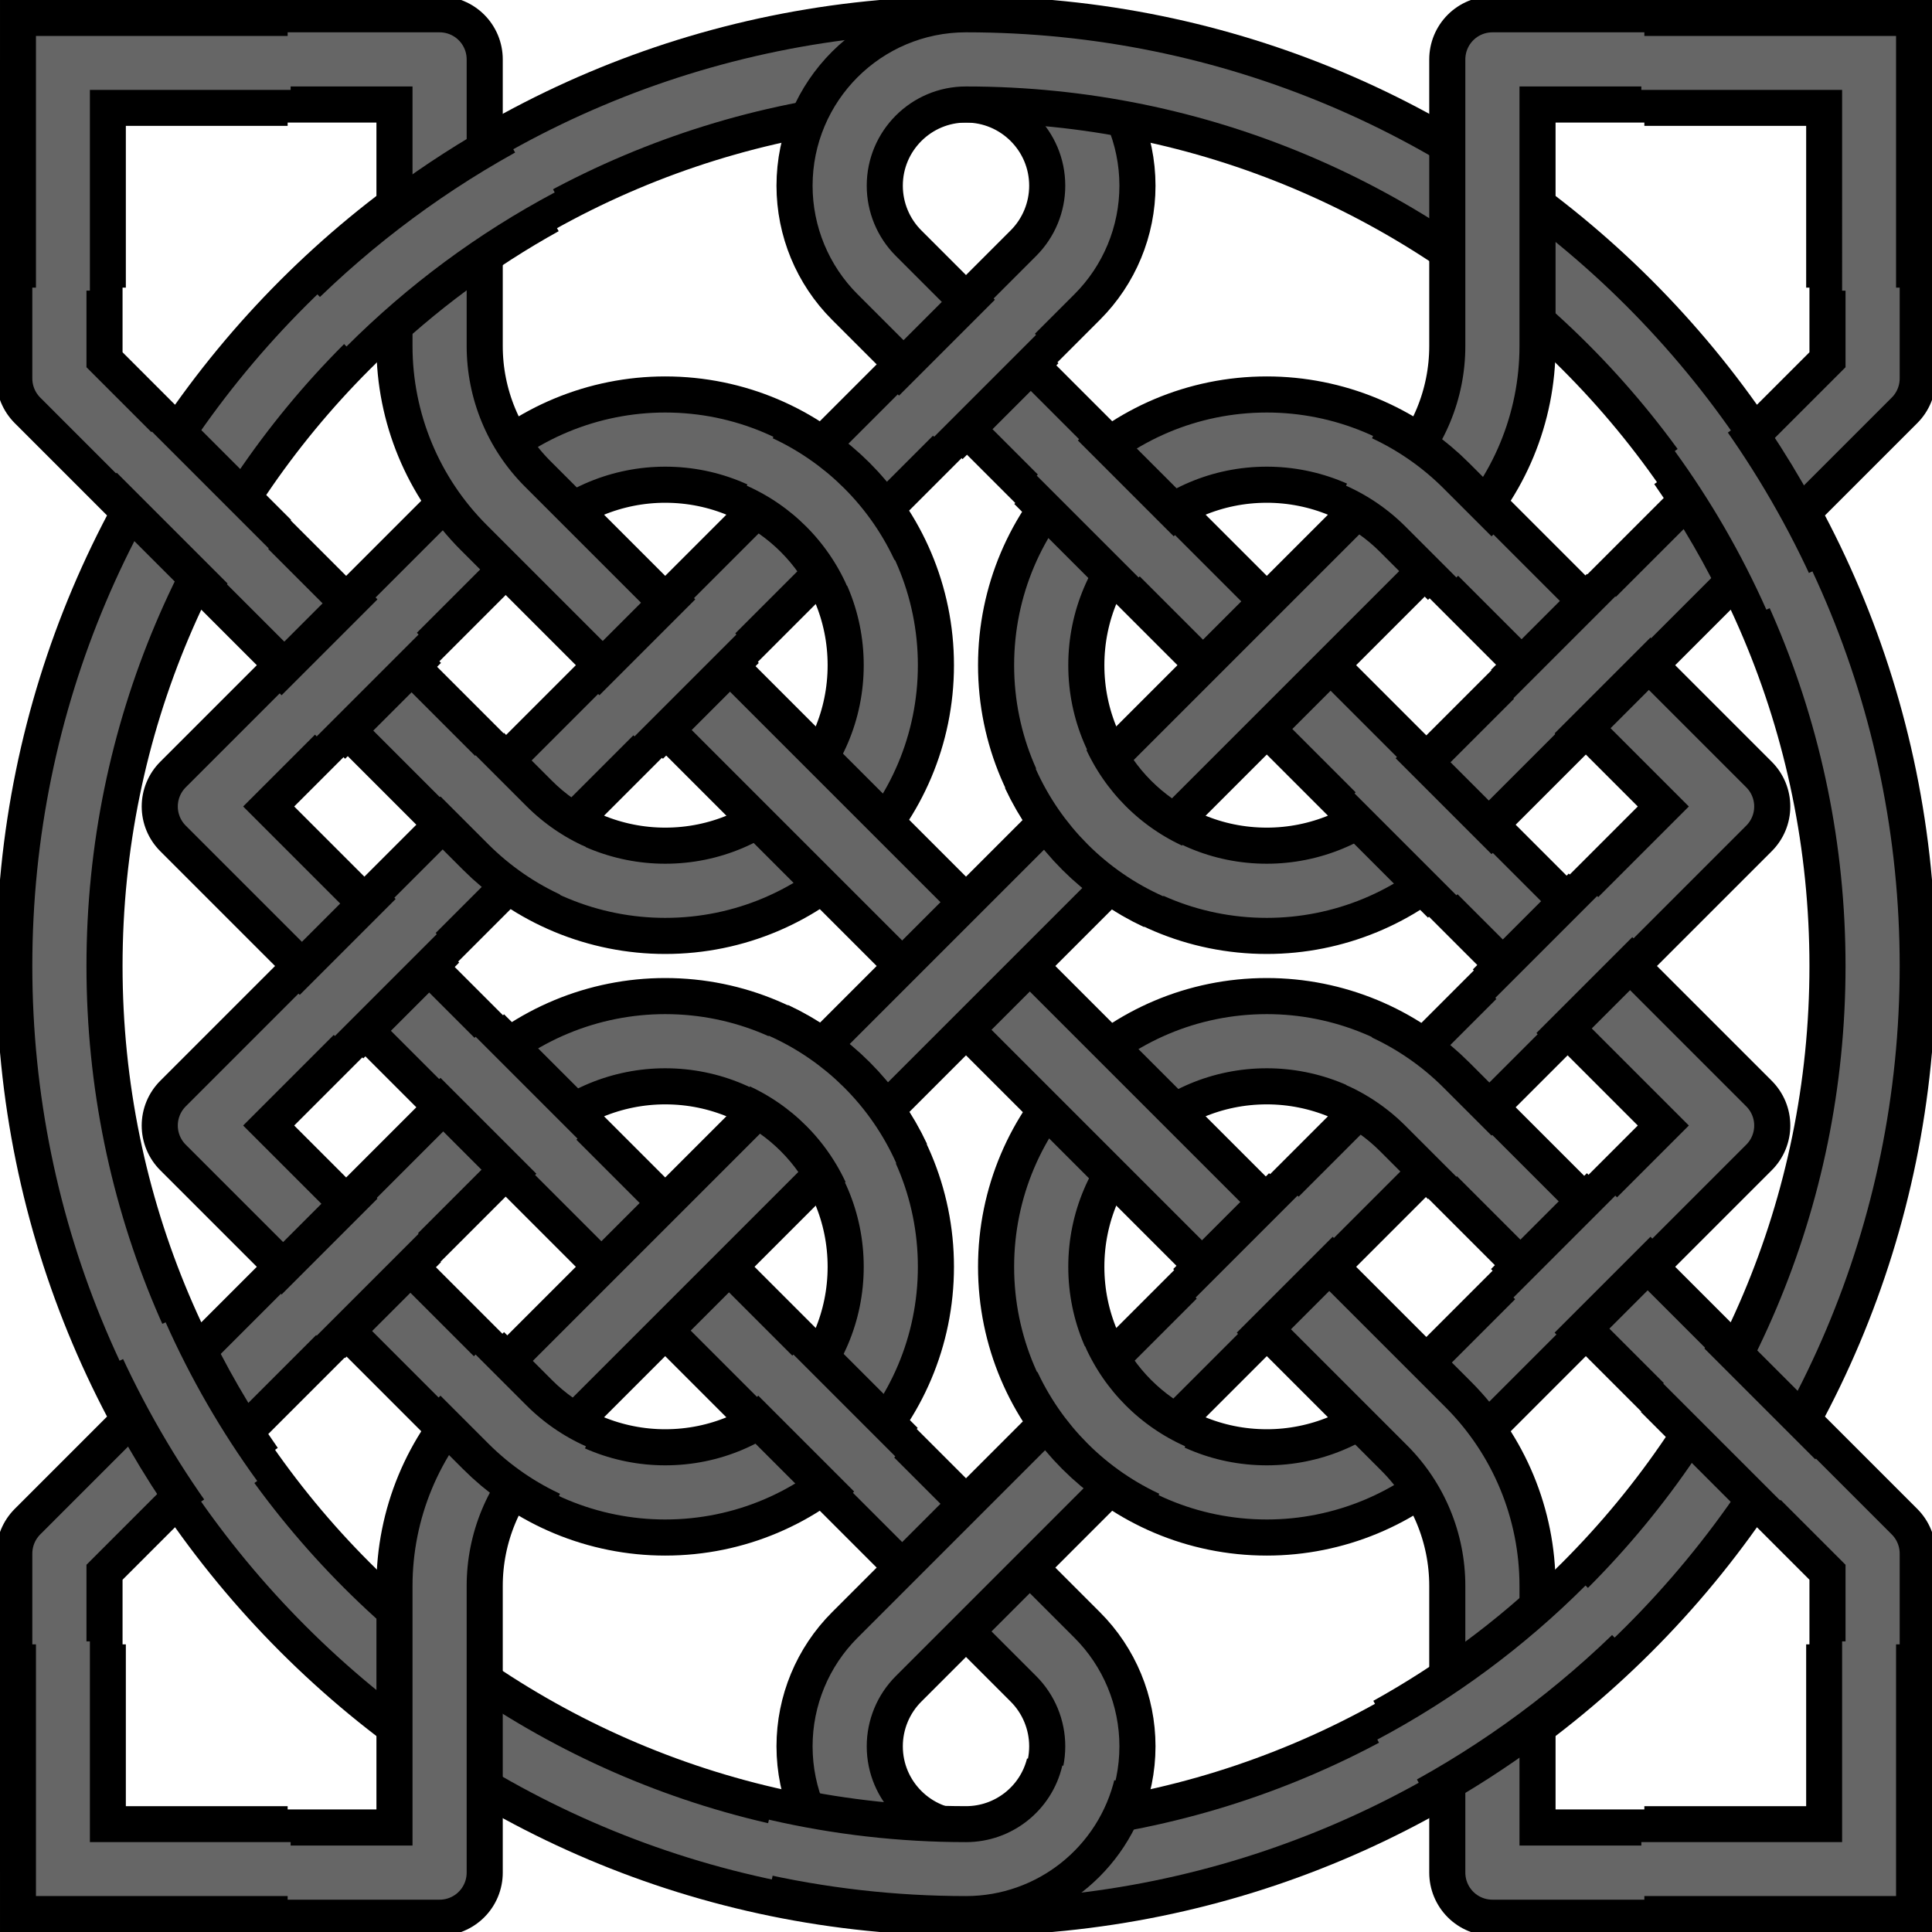 <?xml version="1.0" encoding="UTF-8" standalone="no"?>
<!-- Created with Inkscape (http://www.inkscape.org/) -->

<svg
   xmlns:dc="http://purl.org/dc/elements/1.1/"
   xmlns:cc="http://creativecommons.org/ns#"
   xmlns:rdf="http://www.w3.org/1999/02/22-rdf-syntax-ns#"
   xmlns:svg="http://www.w3.org/2000/svg"
   xmlns="http://www.w3.org/2000/svg"
   xmlns:xlink="http://www.w3.org/1999/xlink"
   version="1.1"
   width="159.928"
   height="159.929"
   id="svg2">
  <defs
     id="defs4">
    <path
       d="m -904.191,-904.191 v 318.198 l 445.092,445.092 C -416.903,-98.705 -359.674,-75 -300,-75 c 124.264,0 225,-100.736 225,-225 0,-124.264 -100.736,-225 -225,-225 -59.674,0 -116.903,23.706 -159.099,65.901 l -300,300 848.194,848.194 C 112.725,712.725 126,744.774 126,778.191 c 0,69.588 -56.412,126 -126,126 -499.371,0 -904.191,-404.82 -904.191,-904.191 0,-499.371 404.82,-904.191 904.191,-904.191 69.588,0 126,56.412 126,126 0,33.417 -13.275,65.466 -36.905,89.096 l -848.194,848.194 300,300 C -416.903,501.294 -359.674,525 -300,525 -175.736,525 -75,424.264 -75,300 -75,175.736 -175.736,75 -300,75 c -59.674,0 -116.903,23.705 -159.099,65.901 l -445.092,445.092 v 318.198"
       id="KnotArc1" />
    <path
       d="M -904.191,904.191 H -525 V 618.198 c 0,-59.674 23.706,-116.904 65.901,-159.099 L 459.099,-459.099 C 501.294,-501.294 525,-558.524 525,-618.198 l 0,-285.993 h 379.191"
       id="KnotArc3" />
  </defs>
  <g
     transform="translate(-85.244,-833.677)"
     id="g6715">
    <use
       transform="matrix(0.083,0,0,-0.083,165.208,913.641)"
       id="use4395"
       style="fill:none;stroke:#000000;stroke-width:126;stroke-linejoin:round"
       x="0"
       y="0"
       width="1"
       height="1"
       xlink:href="#KnotArc1" />
    <use
       transform="matrix(0.083,0,0,-0.083,165.208,913.641)"
       id="use4397"
       style="fill:none;stroke:#666666;stroke-width:54;stroke-linejoin:round;stroke-opacity:1"
       x="0"
       y="0"
       width="1"
       height="1"
       xlink:href="#KnotArc1" />
    <use
       transform="matrix(-0.083,0,0,-0.083,165.208,913.641)"
       id="use4399"
       style="fill:none;stroke:#000000;stroke-width:126;stroke-linejoin:round"
       x="0"
       y="0"
       width="1"
       height="1"
       xlink:href="#KnotArc1" />
    <use
       transform="matrix(-0.083,0,0,-0.083,165.208,913.641)"
       id="use4401"
       style="fill:none;stroke:#666666;stroke-width:54;stroke-linejoin:round;stroke-opacity:1"
       x="0"
       y="0"
       width="1"
       height="1"
       xlink:href="#KnotArc1" />
    <use
       transform="matrix(0.083,0,0,-0.083,165.208,913.641)"
       id="use4403"
       style="fill:none;stroke:#000000;stroke-width:126;stroke-linejoin:round"
       x="0"
       y="0"
       width="1"
       height="1"
       xlink:href="#KnotArc3" />
    <use
       transform="matrix(0.083,0,0,-0.083,165.208,913.641)"
       id="use4405"
       style="fill:none;stroke:#666666;stroke-width:54;stroke-linejoin:round;stroke-opacity:1"
       x="0"
       y="0"
       width="1"
       height="1"
       xlink:href="#KnotArc3" />
    <use
       transform="matrix(0.083,0,0,0.083,165.208,913.641)"
       id="use4407"
       style="fill:none;stroke:#000000;stroke-width:126;stroke-linejoin:round"
       x="0"
       y="0"
       width="1"
       height="1"
       xlink:href="#KnotArc3" />
    <use
       transform="matrix(0.083,0,0,0.083,165.208,913.641)"
       id="use4409"
       style="fill:none;stroke:#666666;stroke-width:54;stroke-linejoin:round;stroke-opacity:1"
       x="0"
       y="0"
       width="1"
       height="1"
       xlink:href="#KnotArc3" />
    <path
       d="m 157.265,930.583 c -1.848,-3.964 -5.034,-7.15 -8.998,-8.998 m 24.885,-24.885 c 1.848,3.964 5.034,7.15 8.998,8.998 M 157.265,880.977 c -1.848,-3.964 -5.034,-7.149 -8.998,-8.998 m 24.885,74.327 c 1.848,3.964 5.034,7.149 8.998,8.998 m -49.606,-49.606 c -1.967,-0.917 -3.758,-2.171 -5.292,-3.706 l -3.968,-3.969 m 74.59,23.561 c 1.967,0.917 3.758,2.171 5.292,3.706 l 3.968,3.969 m -74.59,26.045 c -1.967,-0.917 -3.758,-2.171 -5.292,-3.706 l -3.968,-3.969 m 74.59,-75.651 c 1.967,0.917 3.758,2.171 5.292,3.706 l 3.968,3.969 m 25.826,2.395 c -1.839,-3.944 -4.019,-7.72 -6.515,-11.285 M 97.457,945.234 c 1.839,3.944 4.019,7.72 6.515,11.285 m 24.994,-108.261 c -5.714,3.167 -10.988,7.07 -15.687,11.608 m 88.172,119.157 c 5.714,-3.167 10.988,-7.07 15.687,-11.608 m -41.822,13.084 c -1.157,4.641 -5.325,7.897 -10.108,7.897 -5.224,0 -10.433,-0.548 -15.543,-1.634 m -13.229,-93.957 7.937,-7.937 m 49.606,49.606 -7.937,7.937 m -16.866,-82.346 -7.937,7.937 m 57.543,41.669 -7.937,7.937 m -91.275,-7.937 -7.937,7.937 m 108.653,-32.74 -7.937,7.937 m -94.284,-7.937 -7.937,7.937 m 110.158,41.669 -7.937,7.937 m -94.284,-7.937 -7.937,7.937 m 62.76,-70.697 7.937,7.937 m 18.371,18.371 7.937,7.937 m -83.85,15.361 7.937,7.937 m 18.371,18.371 7.937,7.937 m -51.863,-75.161 -9.177,-9.177 m 128.264,75.649 9.177,9.177 m 6.035,-98.567 V 838.886 H 221.361 M 90.453,969.795 v 18.602 h 18.602 m 130.909,-18.602 v 18.602 H 221.361 M 90.453,857.488 v -18.602 h 18.602"
       id="path4411"
       style="fill:none;stroke:#000000;stroke-width:10.417" />
    <path
       d="m 157.399,930.878 c -1.87,-4.199 -5.228,-7.558 -9.428,-9.428 m 25.046,-25.046 c 1.87,4.199 5.228,7.558 9.428,9.428 m -25.046,-24.56 c -1.87,-4.2 -5.228,-7.558 -9.428,-9.428 m 25.046,74.166 c 1.87,4.2 5.228,7.558 9.428,9.428 m -49.606,-49.606 c -2.082,-0.926 -3.976,-2.229 -5.588,-3.84 l -4.217,-4.216 m 74.542,23.675 c 2.082,0.926 3.976,2.229 5.588,3.84 l 4.217,4.216 m -74.542,25.931 c -2.082,-0.926 -3.976,-2.229 -5.588,-3.84 l -4.217,-4.217 m 74.542,-75.537 c 2.082,0.926 3.976,2.229 5.588,3.84 l 4.217,4.217 m 26.119,3.334 c -2.125,-4.772 -4.744,-9.308 -7.814,-13.534 M 96.916,944.047 c 2.125,4.772 4.744,9.308 7.814,13.534 M 130.113,847.636 c -6.54,3.477 -12.527,7.908 -17.764,13.145 m 87.956,118.866 c 6.54,-3.477 12.527,-7.908 17.764,-13.145 m -42.71,13.822 c -1.091,4.726 -5.3,8.074 -10.15,8.074 -5.66,0 -11.301,-0.643 -16.816,-1.916 m -12.203,-93.426 8.433,-8.433 m 49.606,49.606 -8.433,8.433 m -16.37,-82.842 -8.433,8.433 m 58.039,41.173 -8.433,8.433 m -90.779,-8.433 -8.433,8.433 m 109.149,-33.236 -8.433,8.433 m -93.788,-8.433 -8.433,8.433 m 110.654,41.173 -8.433,8.433 m -93.788,-8.433 -8.433,8.433 m 62.76,-71.193 8.433,8.433 m 17.874,17.875 8.433,8.433 m -84.346,14.865 8.433,8.433 m 17.874,17.875 8.433,8.433 m -51.863,-75.161 -9.673,-9.673 m 128.264,75.649 9.673,9.673 m 5.787,-98.567 V 838.886 H 221.113 M 90.453,969.547 v 18.85 h 18.85 m 130.661,-18.85 v 18.85 H 221.113 M 90.453,857.736 v -18.85 h 18.85"
       id="path4413"
       style="fill:none;stroke:#666666;stroke-width:4.465;stroke-opacity:1" />
  </g>
</svg>
